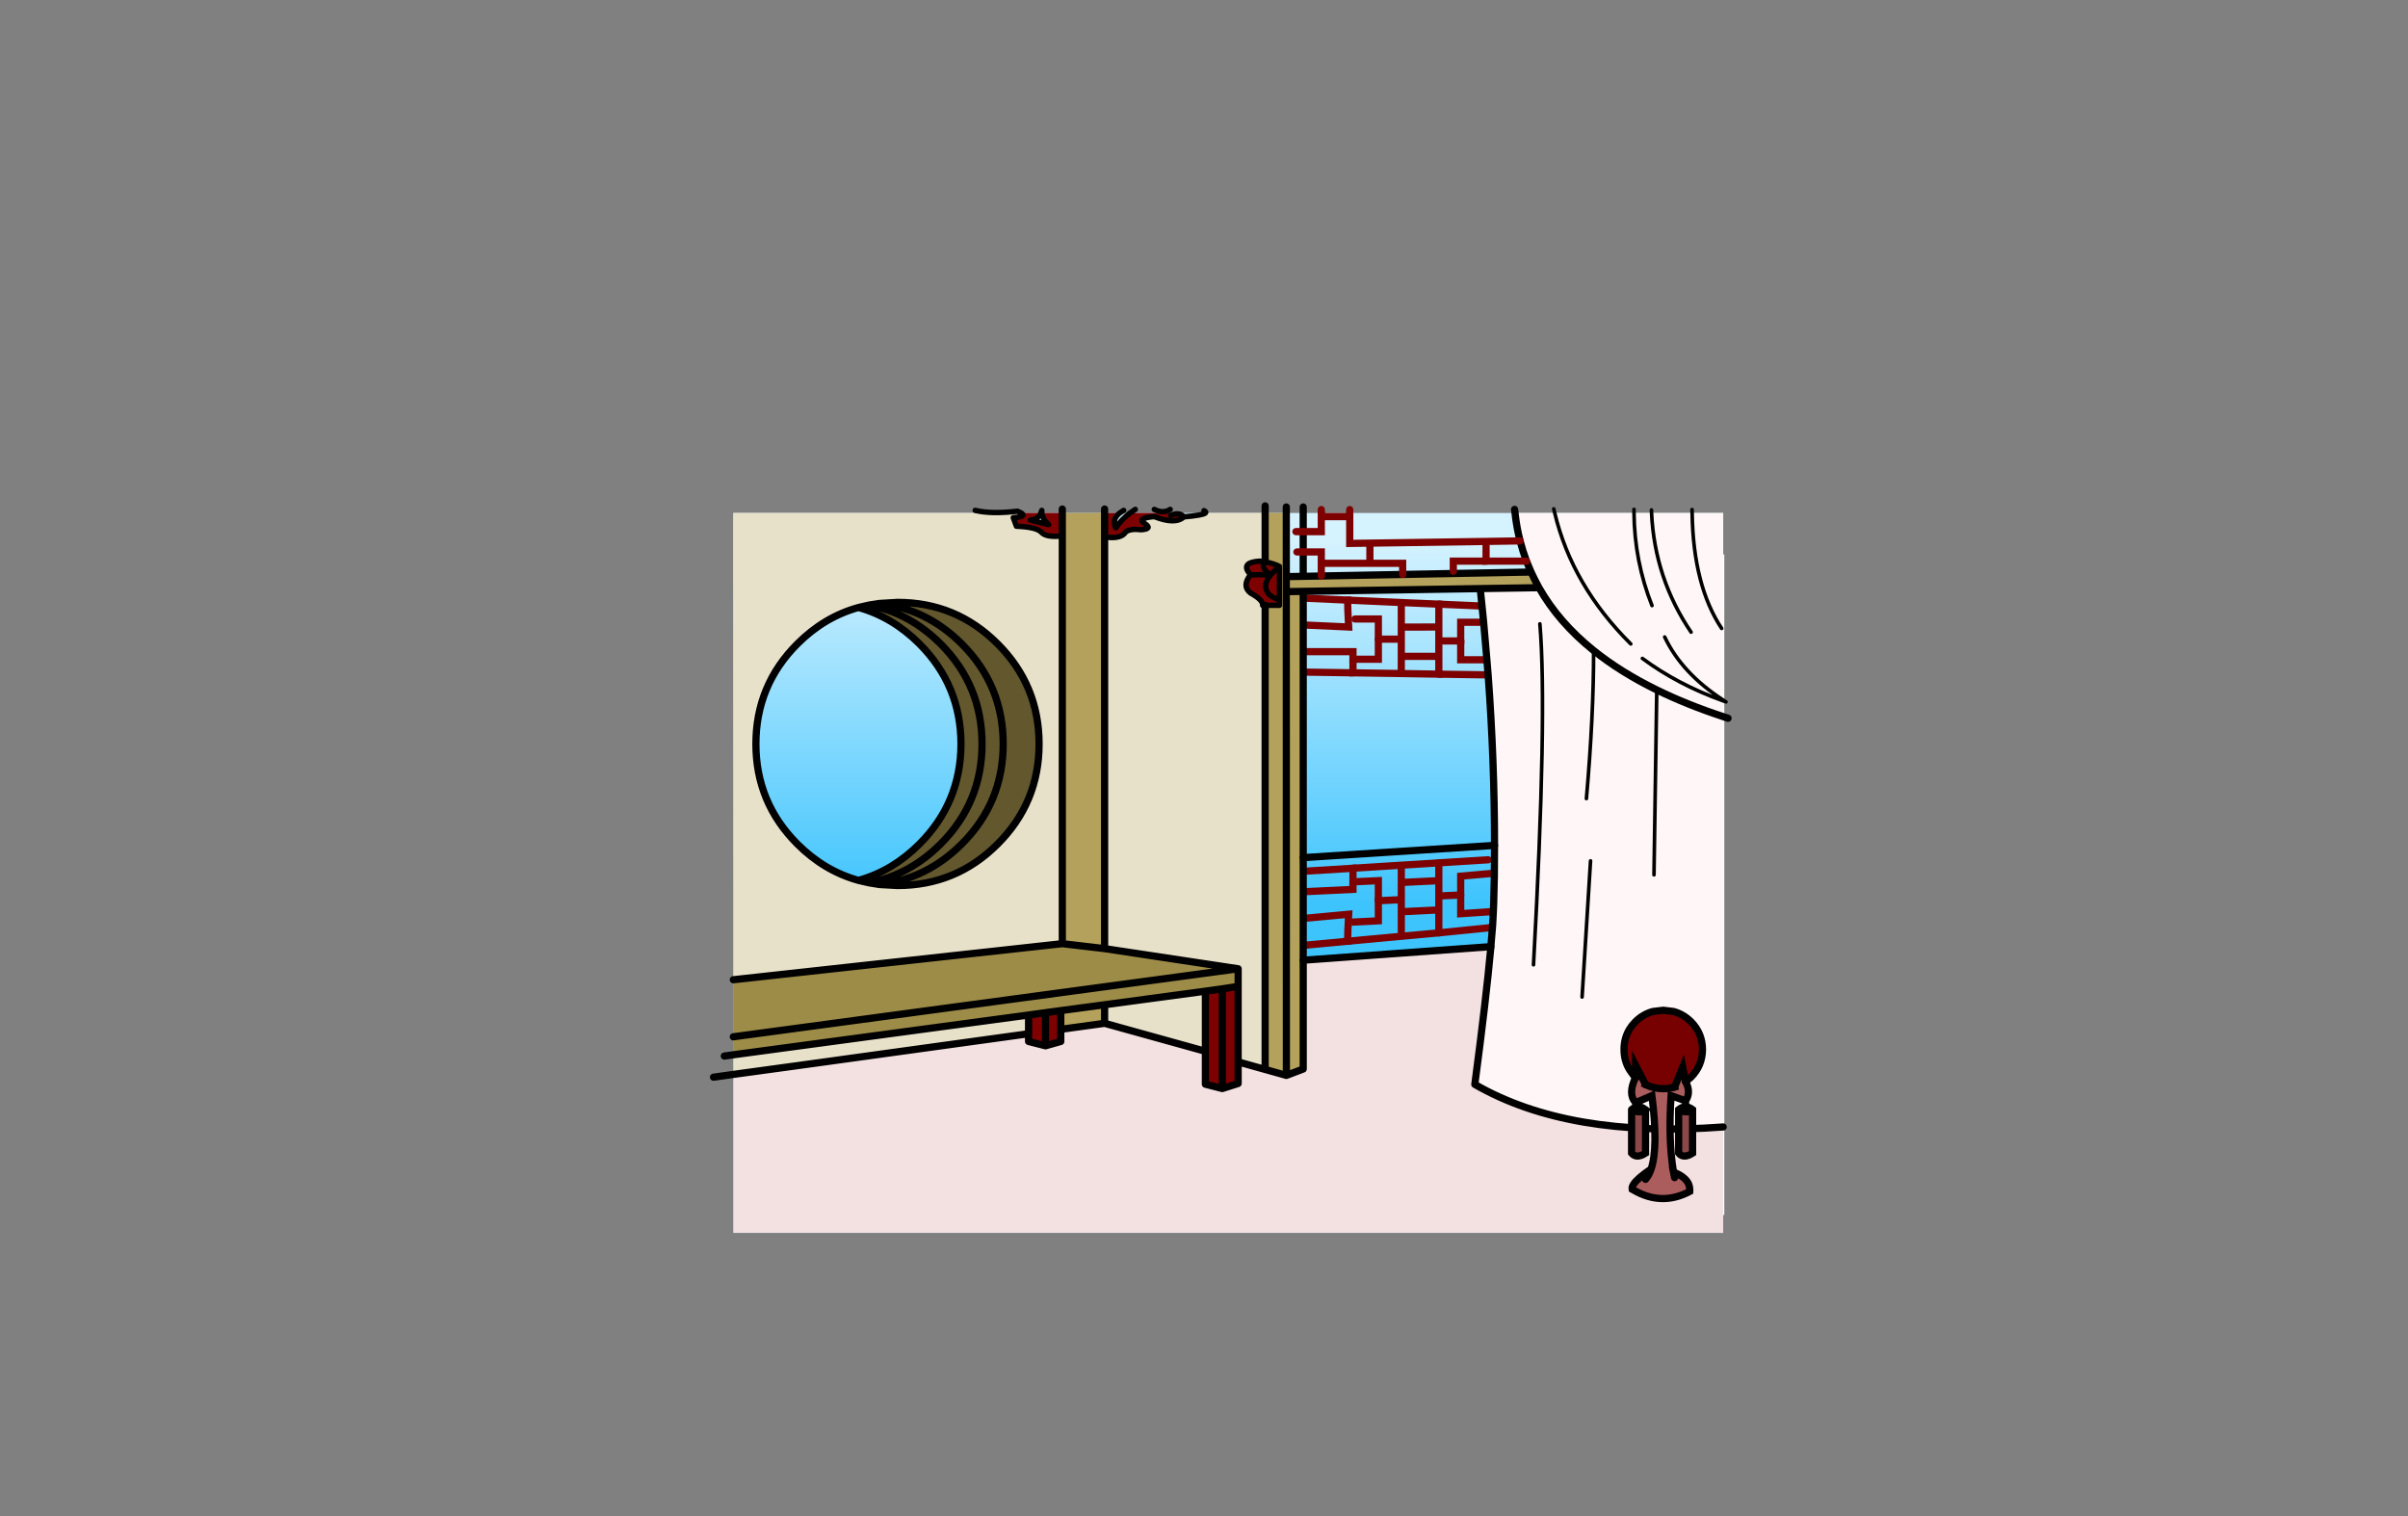 <?xml version="1.0" encoding="UTF-8" standalone="no"?>
<svg xmlns:xlink="http://www.w3.org/1999/xlink" height="842.55px" width="1337.95px" xmlns="http://www.w3.org/2000/svg">
  <rect width="100%" height="100%" fill="#808080" stroke="none"/>
  <g transform="matrix(1, 0, 0, 1, 407.45, 285.05)">
    <use height="4.5" transform="matrix(5.487, 0.0, 0.0, 81.567, 3.288, 23.017)" width="99.75" xlink:href="#shape0"/>
    <use height="407.95" transform="matrix(1.0, 0.0, 0.0, 1.0, -13.0, -5.95)" width="567.7" xlink:href="#shape1"/>
  </g>
  <defs>
    <g id="shape0" transform="matrix(1, 0, 0, 1, 49.85, -2.5)">
      <path d="M49.9 7.0 L-49.85 7.0 -49.85 2.5 49.9 2.5 49.9 7.0" fill="#ffffff" fill-rule="evenodd" stroke="none"/>
    </g>
    <g id="shape1" transform="matrix(1, 0, 0, 1, 13.0, 5.95)">
      <path d="M344.3 81.25 L344.3 77.05 316.65 77.05 344.3 77.05 344.3 81.25 358.4 81.25 358.4 70.1 358.4 81.25 344.3 81.25 344.3 88.8 344.3 81.25 M345.45 58.9 L358.4 58.9 358.4 70.1 358.4 58.9 345.45 58.9 M371.15 89.2 L344.3 88.8 371.15 89.2 371.15 79.65 371.15 89.2 392.0 89.55 371.15 89.2 M371.15 70.1 L371.15 79.65 371.15 70.1 358.4 70.1 371.15 70.1 371.15 63.4 371.15 70.1 M392.0 79.65 L371.15 79.65 392.0 79.65 392.0 71.1 392.0 79.65 392.0 89.55 392.0 79.65 M392.0 63.35 L392.0 71.1 392.0 63.35 371.15 63.4 392.0 63.35 392.0 50.65 392.0 63.35 M371.15 49.75 L392.0 50.65 371.15 49.75 371.15 63.4 371.15 49.75 341.35 48.4 371.15 49.75 M404.15 71.1 L404.15 60.7 416.9 60.7 404.15 60.7 404.15 71.1 404.15 81.55 418.7 81.55 404.15 81.55 404.15 71.1 392.0 71.1 404.15 71.1 M419.4 89.95 L392.0 89.55 419.4 89.95 M341.35 48.4 L316.65 47.3 341.35 48.4 Q341.3 52.9 341.9 63.35 L316.65 62.2 341.9 63.35 Q341.3 52.9 341.35 48.4 M344.3 197.4 L316.65 199.1 344.3 197.4 371.15 195.7 344.3 197.4 344.3 204.95 344.3 197.4 M392.0 194.4 L371.15 195.7 392.0 194.4 419.4 192.7 392.0 194.4 392.0 204.3 392.0 194.4 M416.0 51.7 L392.0 50.65 416.0 51.7 M392.0 212.8 L392.0 204.3 392.0 212.8 404.15 212.25 392.0 212.8 392.0 220.55 392.0 212.8 M422.85 200.15 L404.15 201.8 404.15 212.25 404.15 201.8 422.85 200.15 M392.0 233.3 L392.0 220.55 392.0 233.3 421.8 230.3 392.0 233.3 371.15 235.2 392.0 233.3 M422.3 221.45 L404.15 222.65 404.15 212.25 404.15 222.65 422.3 221.45 M371.15 205.3 L392.0 204.3 371.15 205.3 371.15 214.85 371.15 205.3 371.15 195.7 371.15 205.3 M371.15 221.55 L371.15 214.85 371.15 221.55 392.0 220.55 371.15 221.55 371.15 235.2 371.15 221.55 M341.35 237.95 L316.65 240.25 341.35 237.95 Q341.3 233.4 341.9 222.95 L316.65 225.3 341.9 222.95 Q341.3 233.4 341.35 237.95 L371.15 235.2 341.35 237.95 M358.4 215.45 L358.4 226.6 345.45 227.25 358.4 226.6 358.4 215.45 358.4 204.3 344.3 204.95 358.4 204.3 358.4 215.45 371.15 214.85 358.4 215.45 M316.65 210.45 L344.3 209.15 344.3 204.95 344.3 209.15 316.65 210.45 M550.0 400.0 L0.0 400.0 0.0 0.0 550.0 0.0 550.0 400.0 M316.65 88.4 L344.3 88.8 316.65 88.4" fill="url(#gradient0)" fill-rule="evenodd" stroke="none"/>
      <path d="M316.65 77.05 L344.3 77.05 344.3 81.25 M416.9 60.7 L404.15 60.7 404.15 71.1 M316.65 47.3 L341.35 48.4 M316.65 62.2 L341.9 63.35 Q341.3 52.9 341.35 48.4 M316.65 199.1 L344.3 197.4 M316.65 240.25 L341.35 237.95 M345.45 227.25 L358.4 226.6 358.4 215.45" fill="none" stroke="#7e0101" stroke-linecap="square" stroke-linejoin="miter" stroke-miterlimit="768" stroke-width="4.0"/>
      <path d="M344.3 81.25 L358.4 81.25 358.4 70.1 M344.3 81.25 L344.3 88.8 371.15 89.2 371.15 79.65 371.15 70.1 358.4 70.1 M371.15 79.65 L392.0 79.65 392.0 71.1 392.0 63.35 371.15 63.4 371.15 70.1 M392.0 63.35 L392.0 50.65 371.15 49.75 371.15 63.4 M404.15 71.1 L392.0 71.1 M392.0 79.65 L392.0 89.55 371.15 89.2 M341.35 48.4 L371.15 49.75 M344.3 197.4 L371.15 195.7 392.0 194.4 392.0 204.3 392.0 212.8 404.15 212.25 M392.0 212.8 L392.0 220.55 392.0 233.3 M392.0 204.3 L371.15 205.3 371.15 214.85 371.15 221.55 392.0 220.55 M371.15 221.55 L371.15 235.2 392.0 233.3 M358.4 215.45 L358.4 204.3 344.3 204.95 344.3 197.4 M341.35 237.95 L371.15 235.2 M371.15 214.85 L358.4 215.45 M371.15 205.3 L371.15 195.7" fill="none" stroke="#7e0101" stroke-linecap="round" stroke-linejoin="miter" stroke-miterlimit="768" stroke-width="4.0"/>
      <path d="M358.4 70.1 L358.4 58.9 345.45 58.9 M404.15 71.1 L404.15 81.55 418.7 81.55 M392.0 89.55 L419.4 89.95 M392.0 194.4 L419.4 192.7 M392.0 50.65 L416.0 51.7 M404.15 212.25 L404.15 201.8 422.85 200.15 M392.0 233.3 L421.8 230.3 M404.15 212.25 L404.15 222.65 422.3 221.45 M341.35 237.95 Q341.3 233.4 341.9 222.95 L316.65 225.3 M344.3 204.95 L344.3 209.15 316.65 210.45 M344.3 88.8 L316.65 88.4" fill="none" stroke="#7e0101" stroke-linecap="round" stroke-linejoin="miter" stroke-miterlimit="768" stroke-width="4.0"/>
      <path d="M532.75 0.0 L550.0 0.0 550.0 103.95 549.85 104.35 550.0 104.4 550.0 113.15 Q529.8 106.5 513.1 98.3 529.8 106.5 550.0 113.15 L550.0 341.15 Q464.1 347.6 412.0 317.5 418.3 269.9 420.85 241.8 L420.9 240.95 421.75 230.9 421.8 230.3 421.8 229.95 421.9 229.05 421.95 228.1 422.3 221.45 422.5 216.3 422.85 201.65 422.85 200.15 422.95 184.7 Q422.95 137.85 419.4 89.95 L418.7 81.55 416.9 60.7 416.0 51.7 415.0 42.0 447.65 41.5 Q445.25 37.2 443.25 32.8 L440.7 26.75 Q438.65 21.25 437.15 15.5 435.2 7.95 434.35 0.0 L456.4 0.0 500.45 0.0 510.2 0.0 Q511.95 36.4 532.15 66.2 511.95 36.4 510.2 0.0 L532.75 0.0 Q533.35 40.35 549.15 64.15 533.35 40.35 532.75 0.0 M510.45 51.45 Q500.7 26.85 500.45 0.0 500.7 26.85 510.45 51.45 M505.1 80.8 Q524.75 95.35 549.85 104.35 524.75 95.35 505.1 80.8 M517.5 68.9 Q526.95 88.95 550.0 103.95 526.95 88.95 517.5 68.9 M511.55 201.05 L513.1 98.3 511.55 201.05 M513.1 98.3 Q493.0 88.45 478.0 76.4 458.6 60.8 447.65 41.5 458.6 60.8 478.0 76.4 493.0 88.45 513.1 98.3 M474.0 158.7 Q478.05 112.25 478.0 76.4 478.05 112.25 474.0 158.7 M498.65 72.75 Q466.05 40.35 456.4 0.0 466.05 40.35 498.65 72.75 M444.6 251.05 Q452.3 110.85 448.15 61.6 452.3 110.85 444.6 251.05 M471.6 268.95 L476.3 193.3 471.6 268.95" fill="#fff7f7" fill-rule="evenodd" stroke="none"/>
      <path d="M415.0 42.0 L316.65 43.55 316.65 191.5 316.65 248.5 316.65 308.95 307.3 312.5 295.5 309.2 295.5 51.3 303.45 51.3 303.45 48.2 303.45 29.7 Q300.4 28.1 295.5 27.15 L295.5 0.0 307.25 0.0 307.25 35.35 316.65 35.2 326.7 35.0 371.9 34.15 443.25 32.8 Q445.25 37.2 447.65 41.5 L415.0 42.0 M206.3 283.55 L181.95 286.9 181.95 276.5 206.3 273.25 206.3 283.55 M307.25 35.35 L307.25 43.7 316.65 43.55 307.25 43.7 307.3 312.5 307.25 43.7 307.25 35.35 M206.3 13.3 L206.3 242.05 182.8 239.3 182.8 12.7 182.8 0.0 206.3 0.0 206.3 13.3" fill="#b4a25c" fill-rule="evenodd" stroke="none"/>
      <path d="M420.85 241.8 Q418.3 269.9 412.0 317.5 464.1 347.6 550.0 341.15 L550.0 400.0 0.0 400.0 0.0 311.95 30.0 307.85 43.5 306.0 164.05 289.35 164.05 293.65 173.45 296.05 181.95 293.65 181.95 286.9 206.3 283.55 262.3 299.1 262.3 317.4 271.7 319.8 280.5 317.0 280.5 309.5 280.5 305.0 295.5 309.2 307.3 312.5 316.65 308.95 316.65 248.5 420.8 240.95 420.85 241.8" fill="#f3e0e0" fill-rule="evenodd" stroke="none"/>
      <path d="M295.5 309.2 L280.5 305.0 280.5 263.05 280.5 253.25 206.3 242.05 206.3 13.3 Q215.5 14.7 218.05 10.5 220.75 8.55 226.6 9.3 233.25 8.85 228.55 5.85 223.85 2.85 233.9 2.0 245.6 6.6 250.35 2.15 260.9 1.25 262.3 0.0 L295.5 0.0 295.5 27.15 295.35 27.1 292.35 26.75 Q281.25 27.5 287.35 34.3 282.4 40.6 287.35 44.45 294.5 48.4 294.1 51.3 L295.5 51.3 295.5 309.2 M262.3 299.1 L206.3 283.55 206.3 273.25 262.3 265.7 262.3 299.1 M164.05 289.35 L43.5 306.0 43.4 305.0 30.0 306.7 30.0 307.85 0.0 311.95 0.0 301.05 164.05 278.95 164.05 289.35 M160.0 0.0 Q163.3 2.05 155.55 2.6 L157.3 7.35 Q168.55 7.8 171.15 10.7 173.95 13.75 182.8 12.7 L182.8 239.3 0.0 259.35 0.0 0.0 160.0 0.0 M69.55 204.15 L75.4 205.5 81.25 206.45 91.25 207.0 Q123.85 207.0 146.85 183.95 169.9 160.9 169.9 128.35 169.9 95.75 146.85 72.7 123.85 49.65 91.25 49.65 L81.25 50.25 75.4 51.15 69.55 52.5 Q50.55 57.75 35.6 72.7 12.55 95.75 12.55 128.35 12.55 160.9 35.6 183.95 50.55 198.9 69.55 204.15" fill="#e8e1ca" fill-rule="evenodd" stroke="none"/>
      <path d="M160.0 0.0 L170.9 0.0 Q169.35 3.6 164.95 3.95 L175.2 6.45 Q171.8 3.4 171.45 0.0 L182.8 0.0 182.8 12.7 Q173.95 13.75 171.15 10.7 168.55 7.8 157.3 7.35 L155.55 2.6 Q163.3 2.05 160.0 0.0 M280.5 305.0 L280.5 309.5 280.5 317.0 271.7 319.8 262.3 317.4 262.3 299.1 262.3 265.7 271.7 264.4 280.5 263.05 280.5 305.0 M181.95 286.9 L181.95 293.65 173.45 296.05 164.05 293.65 164.05 289.35 164.05 278.95 173.45 277.65 181.95 276.5 181.95 286.9 M303.45 29.7 Q300.0 32.65 298.65 34.3 296.55 33.0 295.5 31.75 293.55 29.35 295.35 27.1 293.55 29.35 295.5 31.75 296.55 33.0 298.65 34.3 300.0 32.65 303.45 29.7 L303.45 48.2 Q296.45 46.3 295.85 41.35 295.4 38.15 298.65 34.3 L287.35 34.3 298.65 34.3 Q295.4 38.15 295.85 41.35 296.45 46.3 303.45 48.2 L303.45 51.3 295.5 51.3 294.1 51.3 Q294.5 48.4 287.35 44.45 282.4 40.6 287.35 34.3 281.25 27.5 292.35 26.75 L295.35 27.1 295.5 27.15 Q300.4 28.1 303.45 29.7 M247.25 0.0 L247.25 0.5 Q249.1 0.7 250.35 2.15 245.6 6.6 233.9 2.0 223.85 2.85 228.55 5.85 233.25 8.85 226.6 9.3 220.75 8.55 218.05 10.5 215.5 14.7 206.3 13.3 L206.3 0.0 214.7 0.0 Q210.2 3.55 212.5 8.25 215.7 3.55 220.45 0.0 L247.25 0.0 M243.0 1.4 Q245.4 0.3 247.25 0.5 245.4 0.3 243.0 1.4 M173.45 277.65 L173.45 296.05 173.45 277.65 M271.7 264.4 L271.7 319.8 271.7 264.4" fill="#7e0101" fill-rule="evenodd" stroke="none"/>
      <path d="M69.55 52.5 L75.4 51.15 81.25 50.25 91.25 49.65 Q123.85 49.65 146.85 72.7 169.9 95.75 169.9 128.35 169.9 160.9 146.85 183.95 123.85 207.0 91.25 207.0 L81.25 206.45 75.4 205.5 69.55 204.15 Q88.45 198.9 103.4 183.95 126.45 160.9 126.5 128.35 126.45 95.75 103.4 72.7 88.45 57.75 69.55 52.5 M75.4 205.5 Q97.9 201.15 115.15 183.95 138.2 160.9 138.2 128.35 138.2 95.75 115.15 72.7 97.9 55.5 75.4 51.15 97.9 55.5 115.15 72.7 138.2 95.75 138.2 128.35 138.2 160.9 115.15 183.95 97.9 201.15 75.4 205.5 M81.25 50.25 Q107.45 53.3 126.9 72.7 149.95 95.75 149.95 128.35 149.95 160.9 126.9 183.95 107.45 203.35 81.25 206.45 107.45 203.35 126.9 183.95 149.95 160.9 149.95 128.35 149.95 95.75 126.9 72.7 107.45 53.3 81.25 50.25" fill="#63572e" fill-rule="evenodd" stroke="none"/>
      <path d="M206.3 242.05 L280.5 253.25 280.5 263.05 271.7 264.4 262.3 265.7 206.3 273.25 181.95 276.5 173.45 277.65 164.05 278.95 0.0 301.05 0.0 291.05 0.0 259.35 182.8 239.3 206.3 242.05 M280.5 253.25 L0.0 291.05 280.5 253.25" fill="#9d8c48" fill-rule="evenodd" stroke="none"/>
      <path d="M134.4 -1.45 Q143.3 0.7 157.9 -1.0 L160.0 0.0 M170.9 0.0 L171.4 -1.45 Q171.35 -0.7 171.45 0.0 M233.9 -2.0 Q238.9 0.55 242.75 -2.0 M295.35 27.1 Q293.55 29.35 295.5 31.75 296.55 33.0 298.65 34.3 300.0 32.65 303.45 29.7 300.4 28.1 295.5 27.15 L295.35 27.1 292.35 26.75 Q281.25 27.5 287.35 34.3 L298.65 34.3 Q295.4 38.15 295.85 41.35 296.45 46.3 303.45 48.2 L303.45 29.7 M295.5 51.3 L294.1 51.3 Q294.5 48.4 287.35 44.45 282.4 40.6 287.35 34.3 M247.25 0.5 Q249.1 0.7 250.35 2.15 260.9 1.25 262.3 0.0 262.95 -0.6 261.5 -1.3 M247.25 0.5 Q245.4 0.3 243.0 1.4 M303.45 48.2 L303.45 51.3 295.5 51.3 M250.35 2.15 Q245.6 6.6 233.9 2.0 223.85 2.85 228.55 5.85 233.25 8.85 226.6 9.3 220.75 8.55 218.05 10.5 215.5 14.7 206.3 13.3 M220.45 0.0 Q215.7 3.55 212.5 8.25 210.2 3.55 214.7 0.0 L216.9 -1.45 M220.45 0.0 L223.35 -2.0 M170.9 0.0 Q169.35 3.6 164.95 3.95 L175.2 6.45 Q171.8 3.4 171.45 0.0 M182.8 12.7 Q173.95 13.75 171.15 10.7 168.55 7.8 157.3 7.35 L155.55 2.6 Q163.3 2.05 160.0 0.0" fill="none" stroke="#000000" stroke-linecap="round" stroke-linejoin="round" stroke-width="3.0"/>
      <path d="M160.0 0.0 L170.9 0.0 M171.45 0.0 L182.8 0.0 206.3 0.0 M532.75 0.0 L550.0 0.0 550.0 103.95 M550.0 104.4 L550.0 113.15 M500.45 0.0 L510.2 0.0 532.75 0.0 M550.0 104.4 L550.0 103.95 M434.35 0.0 L342.5 0.0 326.7 0.0 M550.0 341.15 L550.0 113.15 M434.35 0.0 L456.4 0.0 500.45 0.0 M0.0 311.95 L0.0 400.0 550.0 400.0 550.0 341.15 M316.65 0.0 L307.25 0.0 295.5 0.0 M262.3 0.0 L247.25 0.0 220.45 0.0 M262.3 0.0 L295.5 0.0 M214.7 0.0 L206.3 0.0 M214.7 0.0 L220.45 0.0 M171.45 0.0 L170.9 0.0 M160.0 0.0 L0.0 0.0 0.0 259.35 0.0 291.05 0.0 301.05 0.0 311.95 M316.65 0.0 L326.7 0.0" fill="none" stroke="#010101" stroke-linecap="round" stroke-linejoin="round" stroke-opacity="0.0" stroke-width="4.0"/>
      <path d="M550.0 103.95 L551.55 104.95 550.0 104.4 M510.2 0.0 L510.15 -1.7 M500.45 0.0 Q500.7 26.85 510.45 51.45 M532.75 0.0 Q533.35 40.35 549.15 64.15 M510.2 0.0 Q511.95 36.4 532.15 66.2 M532.75 0.0 L532.7 -1.9 M549.85 104.35 L550.0 104.4 M550.0 103.95 Q526.95 88.95 517.5 68.9 M549.85 104.35 Q524.75 95.35 505.1 80.8 M513.1 98.3 L511.55 201.05 M456.4 0.0 L455.85 -2.3 M478.0 76.4 Q478.05 112.25 474.0 158.7 M500.45 0.0 L500.45 -2.0 M476.3 193.3 L471.6 268.95 M448.15 61.6 Q452.3 110.85 444.6 251.05 M456.4 0.0 Q466.05 40.35 498.65 72.75" fill="none" stroke="#000000" stroke-linecap="round" stroke-linejoin="round" stroke-width="2.0"/>
      <path d="M182.8 0.0 L182.8 -2.2 M550.0 113.15 L552.7 114.05 M550.0 113.15 Q529.8 106.5 513.1 98.3 M440.7 26.75 Q438.65 21.25 437.15 15.5 435.2 7.95 434.35 0.0 L434.1 -2.0 M443.25 32.8 L440.7 26.75 M422.95 184.7 Q422.95 137.85 419.4 89.95 L418.7 81.55 416.9 60.7 416.0 51.7 415.0 42.0 316.65 43.55 316.65 191.5 M422.95 184.7 L422.85 200.15 422.85 201.65 422.5 216.3 422.3 221.45 421.95 228.1 421.9 229.05 421.8 229.95 421.8 230.3 421.75 230.9 420.9 240.95 420.85 241.8 Q418.3 269.9 412.0 317.5 464.1 347.6 550.0 341.15 M443.25 32.8 Q445.25 37.2 447.65 41.5 458.6 60.8 478.0 76.4 493.0 88.45 513.1 98.3 M447.65 41.5 L415.0 42.0 M326.7 35.0 L371.9 34.15 443.25 32.8 M316.65 10.35 L316.65 21.65 M316.65 248.5 L316.65 308.95 307.3 312.5 295.5 309.2 280.5 305.0 280.5 309.5 280.5 317.0 271.7 319.8 262.3 317.4 262.3 299.1 206.3 283.55 181.95 286.9 181.95 293.65 173.45 296.05 164.05 293.65 164.05 289.35 43.5 306.0 30.0 307.85 0.0 311.95 -11.0 313.5 M316.65 10.35 L316.65 0.0 316.65 -3.35 M307.25 0.0 L307.25 35.35 316.65 35.2 316.65 21.65 M316.65 43.55 L307.25 43.7 307.3 312.5 M307.25 43.7 L307.25 35.35 M295.5 0.0 L295.5 27.15 M295.5 51.3 L295.5 309.2 M295.5 0.0 L295.5 -3.95 M206.3 13.3 L206.3 242.05 280.5 253.25 280.5 263.05 280.5 305.0 M206.3 0.0 L206.3 13.3 M206.3 0.0 L206.3 -2.2 M0.0 259.35 L182.8 239.3 182.8 12.7 182.8 0.0 M69.55 52.5 L75.4 51.15 81.25 50.25 91.25 49.65 Q123.85 49.65 146.85 72.7 169.9 95.75 169.9 128.35 169.9 160.9 146.85 183.95 123.85 207.0 91.25 207.0 L81.25 206.45 75.4 205.5 69.55 204.15 Q50.55 198.9 35.6 183.95 12.55 160.9 12.55 128.35 12.55 95.75 35.6 72.7 50.55 57.75 69.55 52.5 88.45 57.75 103.4 72.7 126.45 95.75 126.5 128.35 126.45 160.9 103.4 183.95 88.45 198.9 69.55 204.15 M81.25 206.45 Q107.45 203.35 126.9 183.95 149.95 160.9 149.95 128.35 149.95 95.75 126.9 72.7 107.45 53.3 81.25 50.25 M75.4 51.15 Q97.9 55.5 115.15 72.7 138.2 95.75 138.2 128.35 138.2 160.9 115.15 183.95 97.9 201.15 75.4 205.5 M0.0 291.05 L280.5 253.25 M0.0 301.05 L164.05 278.95 173.45 277.65 181.95 276.5 206.3 273.25 262.3 265.7 271.7 264.4 280.5 263.05 M173.45 296.05 L173.45 277.65 M181.95 276.5 L181.95 286.9 M164.05 289.35 L164.05 278.95 M206.3 283.55 L206.3 273.25 M206.3 242.05 L182.8 239.3 M262.3 265.7 L262.3 299.1 M271.7 319.8 L271.7 264.4 M316.65 248.5 L316.65 191.5 M316.65 35.2 L326.7 35.0 M307.25 0.0 L307.25 -3.35 M0.0 301.05 L-5.0 301.75" fill="none" stroke="#000000" stroke-linecap="round" stroke-linejoin="round" stroke-width="4.0"/>
      <path d="M437.15 15.5 L418.25 15.8 418.25 26.75 440.7 26.75 M342.5 0.0 L342.5 2.0 342.5 16.9 353.7 16.75 418.25 15.8 M371.9 34.15 L371.9 27.95 353.7 27.95 326.7 27.95 326.7 35.0 M326.7 0.0 L326.7 2.0 342.5 2.0 M326.7 2.0 L326.7 10.35 316.65 10.35 M316.65 21.65 L326.7 21.65 326.7 27.95 M353.7 27.95 L353.7 16.75" fill="none" stroke="#7e0101" stroke-linecap="round" stroke-linejoin="miter" stroke-miterlimit="768" stroke-width="4.0"/>
      <path d="M316.65 191.5 L422.95 184.7 M420.9 240.95 L420.8 240.95 316.65 248.5" fill="none" stroke="#000000" stroke-linecap="round" stroke-linejoin="miter" stroke-miterlimit="768" stroke-width="4.0"/>
      <path d="M418.25 26.75 L400.05 26.75 400.05 32.4 M326.7 0.0 L326.7 -1.9 M316.65 21.65 L313.15 21.65 M316.65 10.35 L312.6 10.35 M342.5 0.0 L342.5 -1.9" fill="none" stroke="#7e0101" stroke-linecap="round" stroke-linejoin="miter" stroke-miterlimit="768" stroke-width="4.0"/>
      <path d="M501.25 313.5 Q499.3 311.55 497.95 309.35 494.9 304.35 494.9 298.1 494.9 291.8 497.95 286.8 499.3 284.6 501.25 282.65 505.5 278.45 510.9 277.0 L516.7 276.3 522.45 277.0 Q527.85 278.45 532.1 282.65 538.45 289.05 538.5 298.1 538.45 307.1 532.1 313.5 L529.1 316.0 527.5 307.95 523.0 319.0 Q520.0 319.85 516.7 319.9 511.3 319.85 506.9 317.65 L501.35 306.95 501.35 313.5 501.25 313.5" fill="#770000" fill-rule="evenodd" stroke="none"/>
      <path d="M529.1 316.0 Q532.3 321.85 529.1 326.65 L521.05 323.75 Q519.4 348.65 522.4 366.25 529.1 368.85 530.85 373.0 531.4 374.4 531.45 376.0 L531.4 377.0 Q515.6 385.35 499.85 376.0 L499.4 375.75 Q499.2 374.55 500.2 373.0 502.35 369.65 509.95 364.55 514.0 352.5 510.4 323.75 L501.35 327.65 Q496.85 322.85 501.35 313.6 L501.35 313.5 501.35 306.95 506.9 317.65 Q511.3 319.85 516.7 319.9 520.0 319.85 523.0 319.0 L527.5 307.95 529.1 316.0 M506.85 370.25 Q508.75 368.1 509.95 364.55 508.75 368.1 506.85 370.25 M523.0 369.3 L522.4 366.25 523.0 369.3" fill="#ab5c5c" fill-rule="evenodd" stroke="none"/>
      <path d="M533.0 331.5 L533.0 355.7 Q528.0 358.95 525.25 355.7 L525.25 331.5 Q529.7 334.0 533.0 331.5 M499.1 331.5 Q503.55 334.0 506.85 331.5 L506.85 355.7 Q501.85 358.95 499.1 355.7 L499.1 331.5" fill="#8c4848" fill-rule="evenodd" stroke="none"/>
      <path d="M523.0 319.0 Q520.0 319.85 516.7 319.9 511.3 319.85 506.9 317.65" fill="none" stroke="#000000" stroke-linecap="square" stroke-linejoin="miter" stroke-miterlimit="768" stroke-width="4.0"/>
      <path d="M529.1 316.0 Q532.3 321.85 529.1 326.65 L529.1 330.0 Q531.05 330.0 533.0 331.5 L533.0 355.7 Q528.0 358.95 525.25 355.7 L525.25 331.5 Q527.15 330.0 529.1 330.0 M529.1 316.0 L527.5 307.95 523.0 319.0 M506.9 317.65 L501.35 306.95 501.35 313.5 501.35 313.6 Q496.85 322.85 501.35 327.65 L510.4 323.75 Q514.0 352.5 509.95 364.55 508.75 368.1 506.85 370.25 M499.1 331.5 Q500.2 330.6 501.35 330.25 L501.35 327.65 M499.1 331.5 Q503.55 334.0 506.85 331.5 504.1 329.4 501.35 330.25 M509.95 364.55 Q502.35 369.65 500.2 373.0 499.2 374.55 499.4 375.75 L499.85 376.0 Q515.6 385.35 531.4 377.0 L531.45 376.0 Q531.4 374.4 530.85 373.0 529.1 368.85 522.4 366.25 L523.0 369.3 M506.85 331.5 L506.85 355.7 Q501.85 358.95 499.1 355.7 L499.1 331.5 M529.1 326.65 L521.05 323.75 Q519.4 348.65 522.4 366.25 M533.0 331.5 Q529.7 334.0 525.25 331.5" fill="none" stroke="#000000" stroke-linecap="round" stroke-linejoin="miter" stroke-miterlimit="768" stroke-width="4.0"/>
      <path d="M501.25 313.5 Q499.3 311.55 497.95 309.35 494.9 304.35 494.9 298.1 494.9 291.8 497.95 286.8 499.3 284.6 501.25 282.65 505.5 278.45 510.9 277.0 L516.7 276.3 522.45 277.0 Q527.85 278.45 532.1 282.65 538.45 289.05 538.5 298.1 538.45 307.1 532.1 313.5 L529.1 316.0" fill="none" stroke="#000000" stroke-linecap="round" stroke-linejoin="miter" stroke-miterlimit="768" stroke-width="4.0"/>
      <path d="M501.25 313.5 L501.35 313.6" fill="none" stroke="#000000" stroke-linecap="square" stroke-linejoin="miter" stroke-miterlimit="768" stroke-width="4.0"/>
    </g>
    <linearGradient gradientTransform="matrix(0.0, 0.123, -0.244, 0.0, 268.0, 116.0)" gradientUnits="userSpaceOnUse" id="gradient0" spreadMethod="pad" x1="-819.2" x2="819.2">
      <stop offset="0.0" stop-color="#d5f2ff"/>
      <stop offset="1.0" stop-color="#3ec4fd"/>
    </linearGradient>
  </defs>
</svg>
